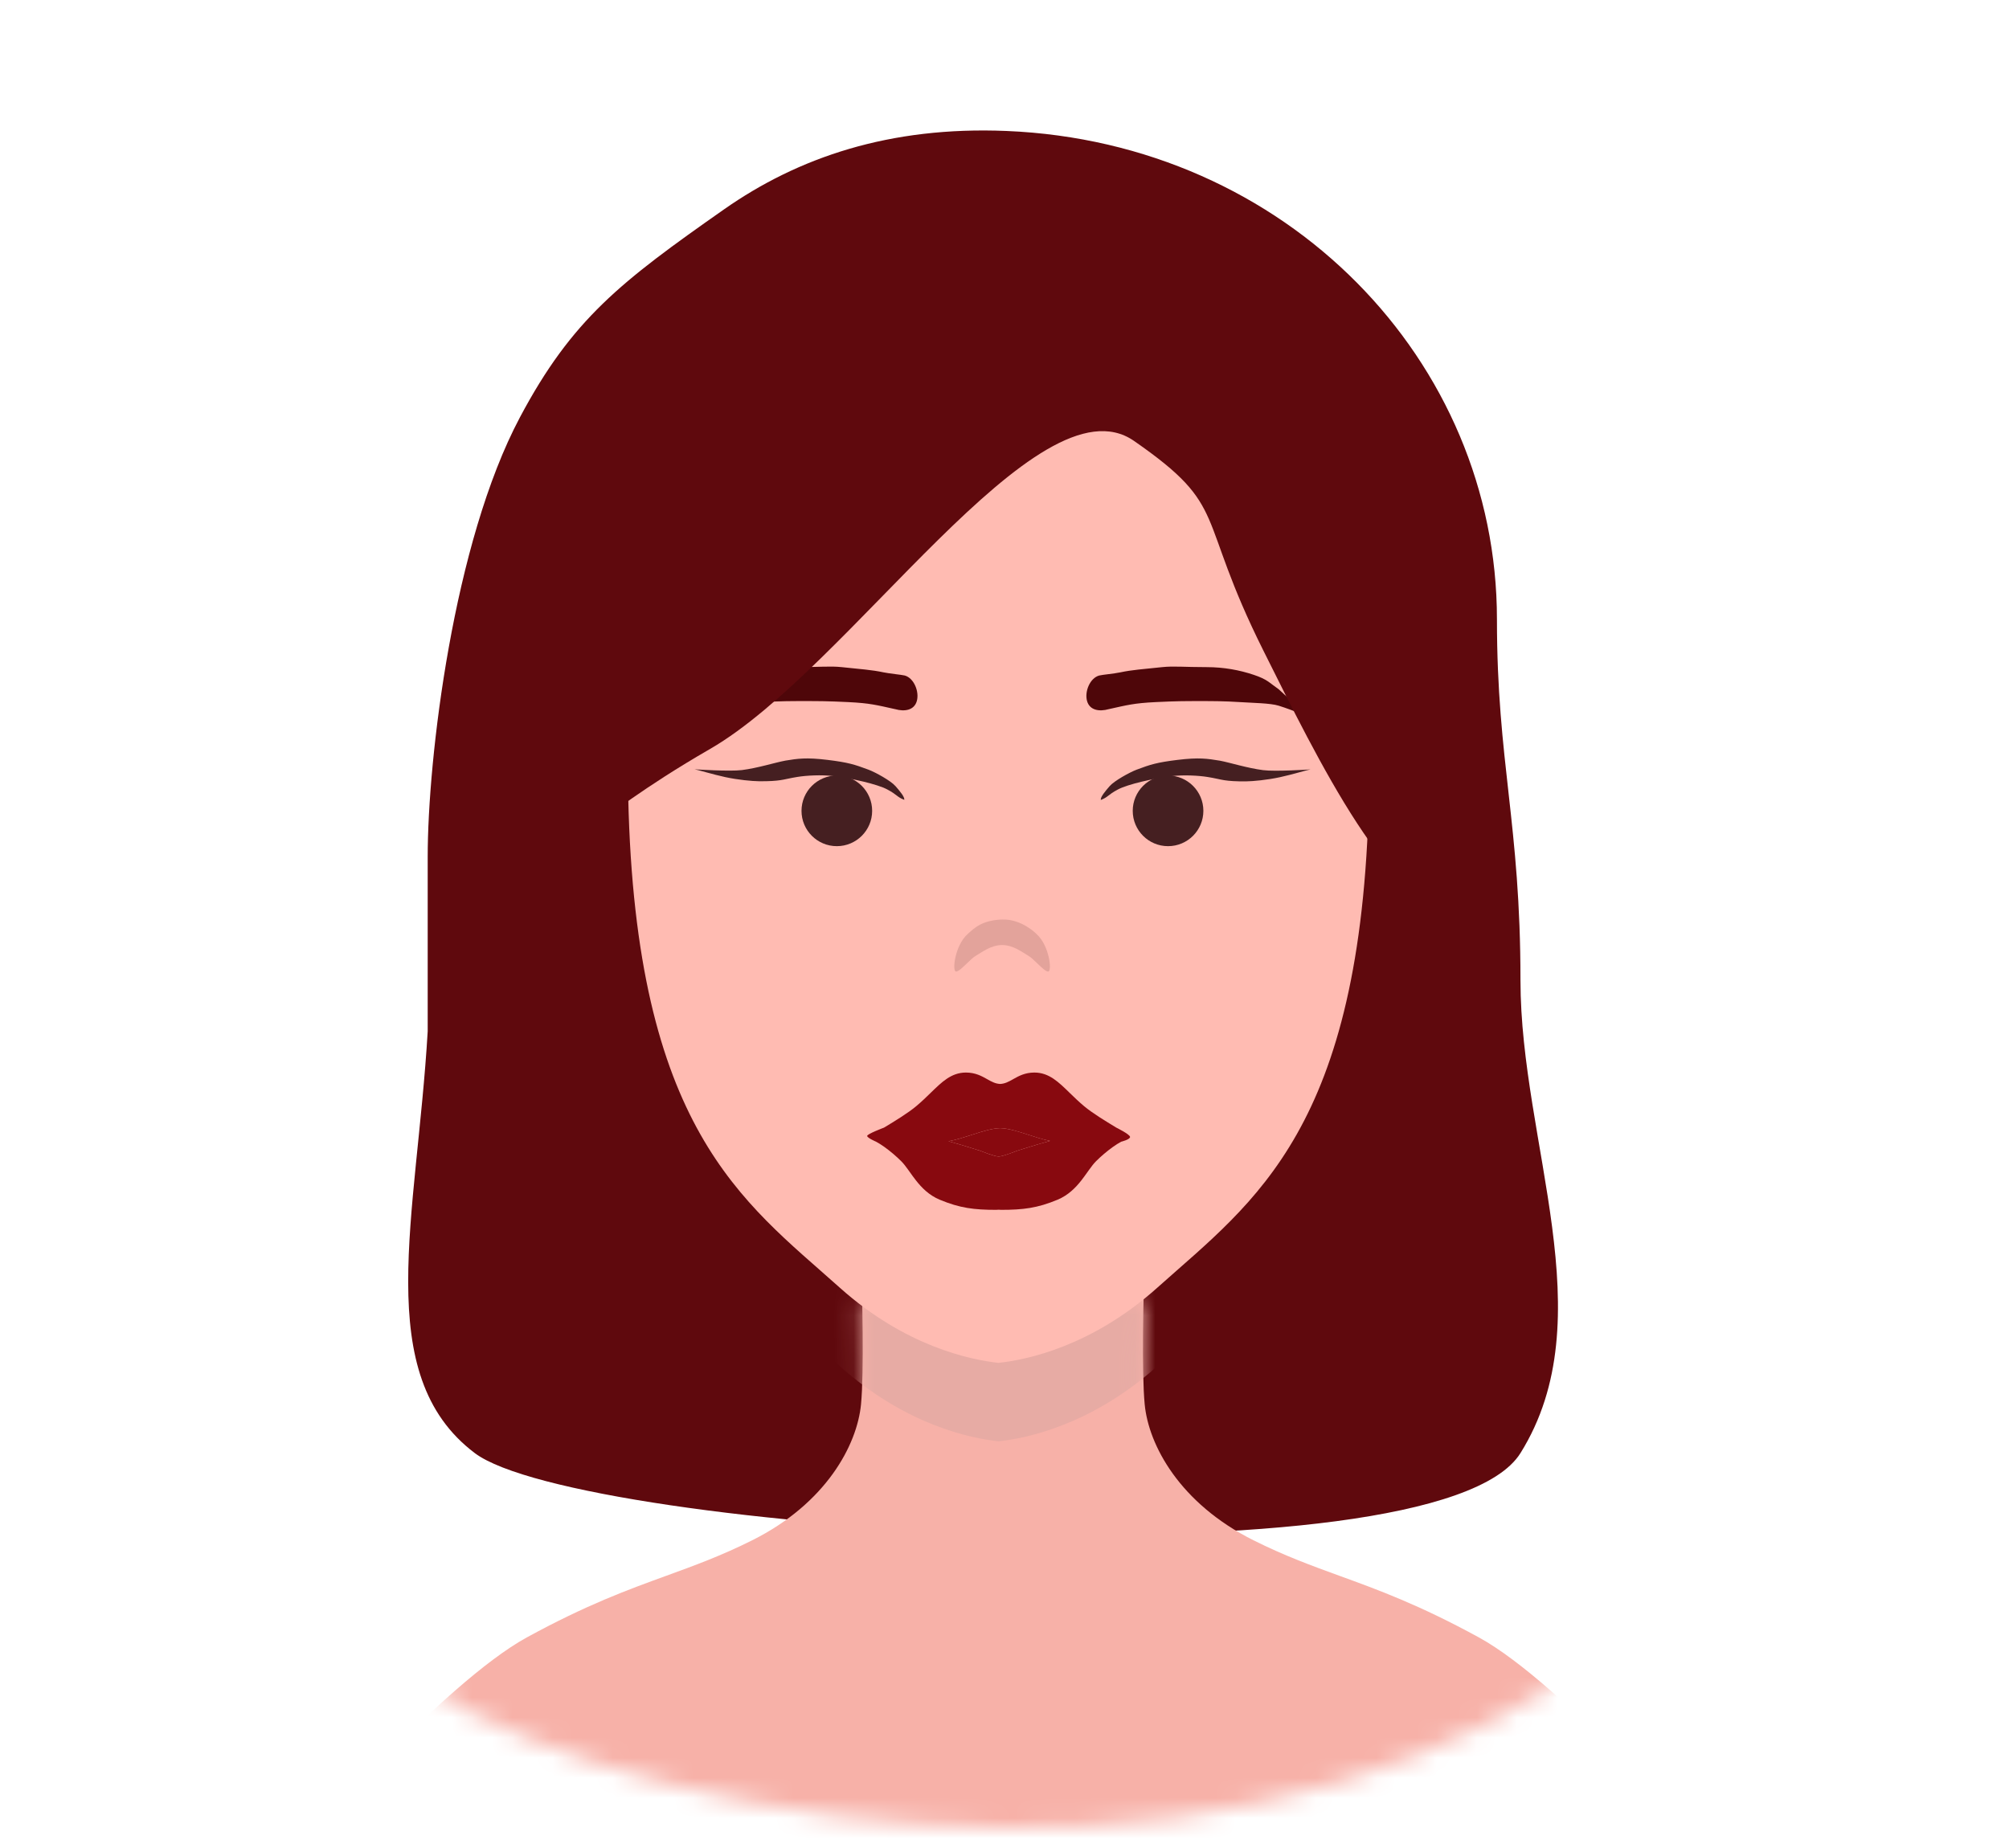 <svg width="100" height="92" viewBox="0 0 100 92" fill="none" xmlns="http://www.w3.org/2000/svg">
<mask id="mask0_78_1942" style="mask-type:alpha" maskUnits="userSpaceOnUse" x="0" y="0" width="100" height="92">
<path d="M94.71 51.737C88.158 61.972 88 75 80.5 81.5C73 88 61 91.159 50 91C39 90.841 27 88 20.5 83.5C14 79 10.71 67 8 51.737C8 41.5 -1.207 34.616 0.925 25.807C5.481 5.741 14.079 1.465 36.035 0H61.54C88.477 2.441 94.519 5.741 99.075 25.807C101.207 34.616 99.612 44.09 94.71 51.737Z" fill="#C4C4C4"/>
</mask>
<g mask="url(#mask0_78_1942)">
<path d="M74.512 30.836C74.512 17.961 64.037 7.096 50.097 6.52C44.275 6.279 39.727 7.838 36.035 10.426C30.89 14.033 28.473 15.895 25.879 20.777C22.558 27.027 21.289 37.77 21.289 42.652L21.289 46.298L21.289 51.344C20.75 60.575 18.457 68.434 23.633 72.34C28.808 76.246 71.484 79.078 75.683 72.34C79.883 65.602 75.683 56.91 75.683 48.805C75.683 40.964 74.512 37.965 74.512 30.836Z" fill="#5F090D"/>
<path d="M42.858 62.754H56.978C56.913 64.463 56.823 68.286 56.978 69.911C57.171 71.942 58.719 74.843 62.394 76.681C63.944 77.456 65.271 77.938 66.671 78.448C68.591 79.146 70.649 79.895 73.612 81.516C77.713 83.76 85.121 92.058 88.312 95.926H11.523C14.715 92.058 22.123 83.76 26.224 81.516C29.187 79.895 31.245 79.146 33.164 78.448C34.565 77.938 35.892 77.456 37.442 76.681C41.117 74.843 42.664 71.942 42.858 69.911C43.013 68.286 42.922 64.463 42.858 62.754Z" fill="#F7B1A8"/>
<mask id="mask1_78_1942" style="mask-type:alpha" maskUnits="userSpaceOnUse" x="11" y="64" width="78" height="34">
<path d="M42.858 64.707H56.978C56.913 66.416 56.823 70.239 56.978 71.864C57.171 73.895 58.719 76.796 62.394 78.634C63.944 79.409 65.271 79.891 66.671 80.401C68.591 81.099 70.649 81.848 73.612 83.469C77.713 85.713 85.121 94.011 88.312 97.879H11.523C14.715 94.011 22.123 85.713 26.224 83.469C29.187 81.848 31.245 81.099 33.164 80.401C34.565 79.891 35.892 79.409 37.442 78.634C41.117 76.796 42.664 73.895 42.858 71.864C43.013 70.239 42.922 66.416 42.858 64.707Z" fill="#FFA39C"/>
</mask>
<g mask="url(#mask1_78_1942)">
<path d="M34.557 17.667C33.587 21.039 31.438 28.511 31.261 40.351C30.988 58.515 36.027 62.938 40.842 67.164C41.164 67.446 41.484 67.727 41.802 68.012C45.079 70.944 48.313 71.605 49.704 71.754C51.096 71.605 54.33 70.944 57.606 68.012C57.924 67.727 58.245 67.446 58.566 67.164C63.381 62.938 68.42 58.515 68.148 40.351C67.97 28.511 65.821 21.039 64.851 17.667C64.549 16.614 64.361 15.961 64.384 15.699H35.025C35.048 15.961 34.86 16.614 34.557 17.667Z" fill="#E7ABA4"/>
</g>
<path d="M34.557 19.62C33.587 22.992 31.438 24.605 31.261 36.445C30.988 54.609 36.027 59.031 40.842 63.257C41.164 63.54 41.484 63.821 41.802 64.106C45.079 67.038 48.313 67.699 49.704 67.848C51.096 67.699 54.33 67.038 57.606 64.106C57.924 63.821 58.245 63.54 58.566 63.257C63.381 59.031 68.42 54.609 68.148 36.445C67.97 24.605 65.821 22.992 64.851 19.62C64.549 18.567 64.361 17.914 64.384 17.652H35.025C35.048 17.914 34.86 18.567 34.557 19.62Z" fill="#FFBBB2"/>
<path fill-rule="evenodd" clip-rule="evenodd" d="M48.079 53.395C47.707 53.395 47.402 53.52 47.126 53.706C46.858 53.886 46.604 54.134 46.336 54.395L46.328 54.403C46.109 54.616 45.876 54.843 45.605 55.07C45.189 55.418 44.541 55.811 44.005 56.136C44.005 56.136 43.164 56.451 43.164 56.55C43.164 56.65 43.608 56.838 43.608 56.838C43.733 56.904 43.874 56.994 44.022 57.099C44.317 57.31 44.626 57.574 44.862 57.812C44.974 57.923 45.083 58.066 45.203 58.233C45.231 58.272 45.259 58.312 45.289 58.353C45.382 58.484 45.483 58.625 45.592 58.764C45.877 59.127 46.241 59.502 46.774 59.725C47.782 60.146 48.495 60.23 49.587 60.23C49.629 60.23 49.669 60.228 49.709 60.223C49.748 60.228 49.788 60.23 49.831 60.23C50.922 60.23 51.635 60.146 52.643 59.725C53.176 59.502 53.54 59.127 53.826 58.764C53.934 58.625 54.035 58.484 54.128 58.353C54.158 58.312 54.186 58.272 54.214 58.233C54.334 58.066 54.443 57.923 54.554 57.812C54.791 57.574 55.1 57.31 55.395 57.099C55.543 56.994 55.684 56.904 55.809 56.838C55.809 56.838 56.25 56.731 56.25 56.602C56.25 56.474 55.567 56.138 55.567 56.138L55.563 56.136C55.027 55.811 54.379 55.418 53.963 55.07C53.692 54.843 53.459 54.616 53.24 54.403L53.232 54.395C52.964 54.134 52.71 53.886 52.442 53.706C52.166 53.52 51.861 53.395 51.489 53.395C51.018 53.395 50.702 53.572 50.443 53.718L50.433 53.724C50.2 53.855 50.021 53.952 49.784 53.963C49.547 53.952 49.368 53.855 49.135 53.724L49.125 53.718C48.866 53.572 48.55 53.395 48.079 53.395ZM48.438 57.179C48.046 57.056 47.62 56.925 47.211 56.815C47.222 56.813 47.234 56.811 47.245 56.809C47.617 56.739 48.003 56.615 48.368 56.497L48.376 56.494C48.902 56.325 49.376 56.173 49.784 56.162C50.192 56.173 50.666 56.325 51.192 56.494L51.2 56.497C51.547 56.609 51.913 56.727 52.268 56.798C51.841 56.912 51.391 57.05 50.979 57.179C50.85 57.219 50.725 57.259 50.606 57.297C50.606 57.297 49.928 57.574 49.709 57.574C49.489 57.574 48.811 57.296 48.811 57.296C48.692 57.259 48.567 57.219 48.438 57.179Z" fill="#88090F"/>
<path d="M47.211 56.815C47.62 56.925 48.046 57.056 48.438 57.179C48.567 57.219 48.692 57.259 48.811 57.296C48.811 57.296 49.489 57.574 49.709 57.574C49.928 57.574 50.606 57.297 50.606 57.297C50.725 57.259 50.85 57.219 50.979 57.179C51.391 57.05 51.841 56.912 52.268 56.798C51.913 56.727 51.547 56.609 51.2 56.497L51.192 56.494C50.666 56.325 50.192 56.173 49.784 56.162C49.376 56.173 48.902 56.325 48.376 56.494L48.368 56.497C48.003 56.615 47.617 56.739 47.245 56.809C47.234 56.811 47.222 56.813 47.211 56.815Z" fill="#88090F"/>
<path d="M48.154 46.511C48.504 46.194 48.882 45.812 49.881 45.777C50.879 45.743 51.607 46.511 51.607 46.511C52.232 47.077 52.38 48.367 52.173 48.367C52.053 48.367 51.835 48.157 51.622 47.951C51.468 47.803 51.317 47.657 51.206 47.593C50.88 47.406 50.451 47.053 49.881 47.047C49.31 47.053 48.881 47.406 48.555 47.593C48.444 47.657 48.293 47.803 48.139 47.951L48.139 47.951C47.926 48.157 47.708 48.367 47.588 48.367C47.381 48.367 47.529 47.077 48.154 46.511Z" fill="#E3A39B"/>
<circle cx="41.654" cy="40.367" r="1.758" fill="#451F21"/>
<path d="M39.101 37.865C39.699 37.768 40.123 37.699 41.19 37.83C42.223 37.957 42.54 38.059 43.229 38.317C43.578 38.448 44.342 38.869 44.572 39.135L44.574 39.136C44.786 39.382 45.032 39.665 45.013 39.819C44.637 39.676 44.681 39.575 44.158 39.298C43.666 39.037 42.389 38.748 41.484 38.637C40.879 38.562 40.129 38.607 39.698 38.677C39.621 38.69 39.539 38.704 39.45 38.72C39.022 38.795 38.828 38.903 37.779 38.893C37.443 38.89 36.738 38.825 36.099 38.687C35.46 38.549 34.685 38.31 34.574 38.298C34.627 38.304 36.33 38.414 36.929 38.337C37.729 38.235 38.578 37.962 39.086 37.868L39.101 37.865Z" fill="#451F21"/>
<circle r="1.758" transform="matrix(-1 0 0 1 58.141 40.367)" fill="#451F21"/>
<path d="M60.704 37.867C60.105 37.769 59.681 37.699 58.615 37.83C57.581 37.957 57.264 38.059 56.575 38.318C56.227 38.45 55.462 38.872 55.233 39.138L55.231 39.14C55.019 39.386 54.773 39.671 54.792 39.825C55.168 39.682 55.124 39.58 55.647 39.302C56.139 39.041 57.416 38.751 58.32 38.64C58.925 38.566 59.676 38.611 60.107 38.681C60.184 38.694 60.266 38.709 60.355 38.724L60.355 38.724C60.783 38.8 60.977 38.909 62.026 38.899C62.362 38.896 63.067 38.831 63.706 38.693C64.345 38.555 65.12 38.315 65.231 38.304C65.178 38.309 63.475 38.419 62.876 38.341C62.076 38.238 61.227 37.964 60.719 37.869L60.704 37.867Z" fill="#451F21"/>
<path d="M60.059 33.212C58.951 33.212 58.428 33.151 57.849 33.212C56.893 33.313 56.352 33.347 55.762 33.473C55.466 33.536 54.873 33.589 54.708 33.631C54.246 33.763 53.978 34.44 54.11 34.902C54.242 35.364 54.724 35.436 55.186 35.304L55.186 35.304L55.186 35.304L55.187 35.304C56.108 35.101 56.44 35.006 57.52 34.953C58.557 34.902 58.981 34.902 59.766 34.902C60.335 34.902 60.938 34.902 61.719 34.953C62.357 34.995 63.242 35.003 63.651 35.133C64.061 35.263 64.231 35.332 65.005 35.622C64.618 35.042 64.522 35.141 63.651 34.316C63.168 33.98 63.092 33.825 62.402 33.594C61.704 33.36 60.919 33.212 60.059 33.212Z" fill="#4E0609"/>
<path d="M39.687 33.212C40.795 33.212 41.318 33.151 41.897 33.212C42.853 33.313 43.393 33.347 43.984 33.473C44.28 33.536 44.872 33.589 45.038 33.63C45.5 33.763 45.767 34.44 45.635 34.902C45.503 35.364 45.022 35.436 44.56 35.304L44.56 35.304L44.559 35.304L44.558 35.304C43.638 35.101 43.306 35.006 42.226 34.953C41.189 34.902 40.764 34.902 39.98 34.902C39.411 34.902 38.808 34.902 38.027 34.953C37.389 34.995 36.504 35.003 36.094 35.133C35.685 35.263 35.514 35.332 34.74 35.622C35.127 35.042 35.224 35.141 36.094 34.316C36.578 33.98 36.654 33.825 37.343 33.594C38.042 33.36 38.827 33.212 39.687 33.212Z" fill="#4E0609"/>
<path d="M35.352 37.281C42.285 33.277 51.66 18.629 56.445 21.949C61.23 25.27 59.473 25.562 62.891 32.398C65.545 37.708 69.336 45.582 72.852 45.582C72.297 39.589 68.842 17.038 64.928 13.554C60.034 9.198 49.955 7.97 39.875 11.097C31.811 13.599 26.436 34.747 24.902 41.969C29.492 42.359 28.418 41.285 35.352 37.281Z" fill="#5F090D"/>
</g>
</svg>
